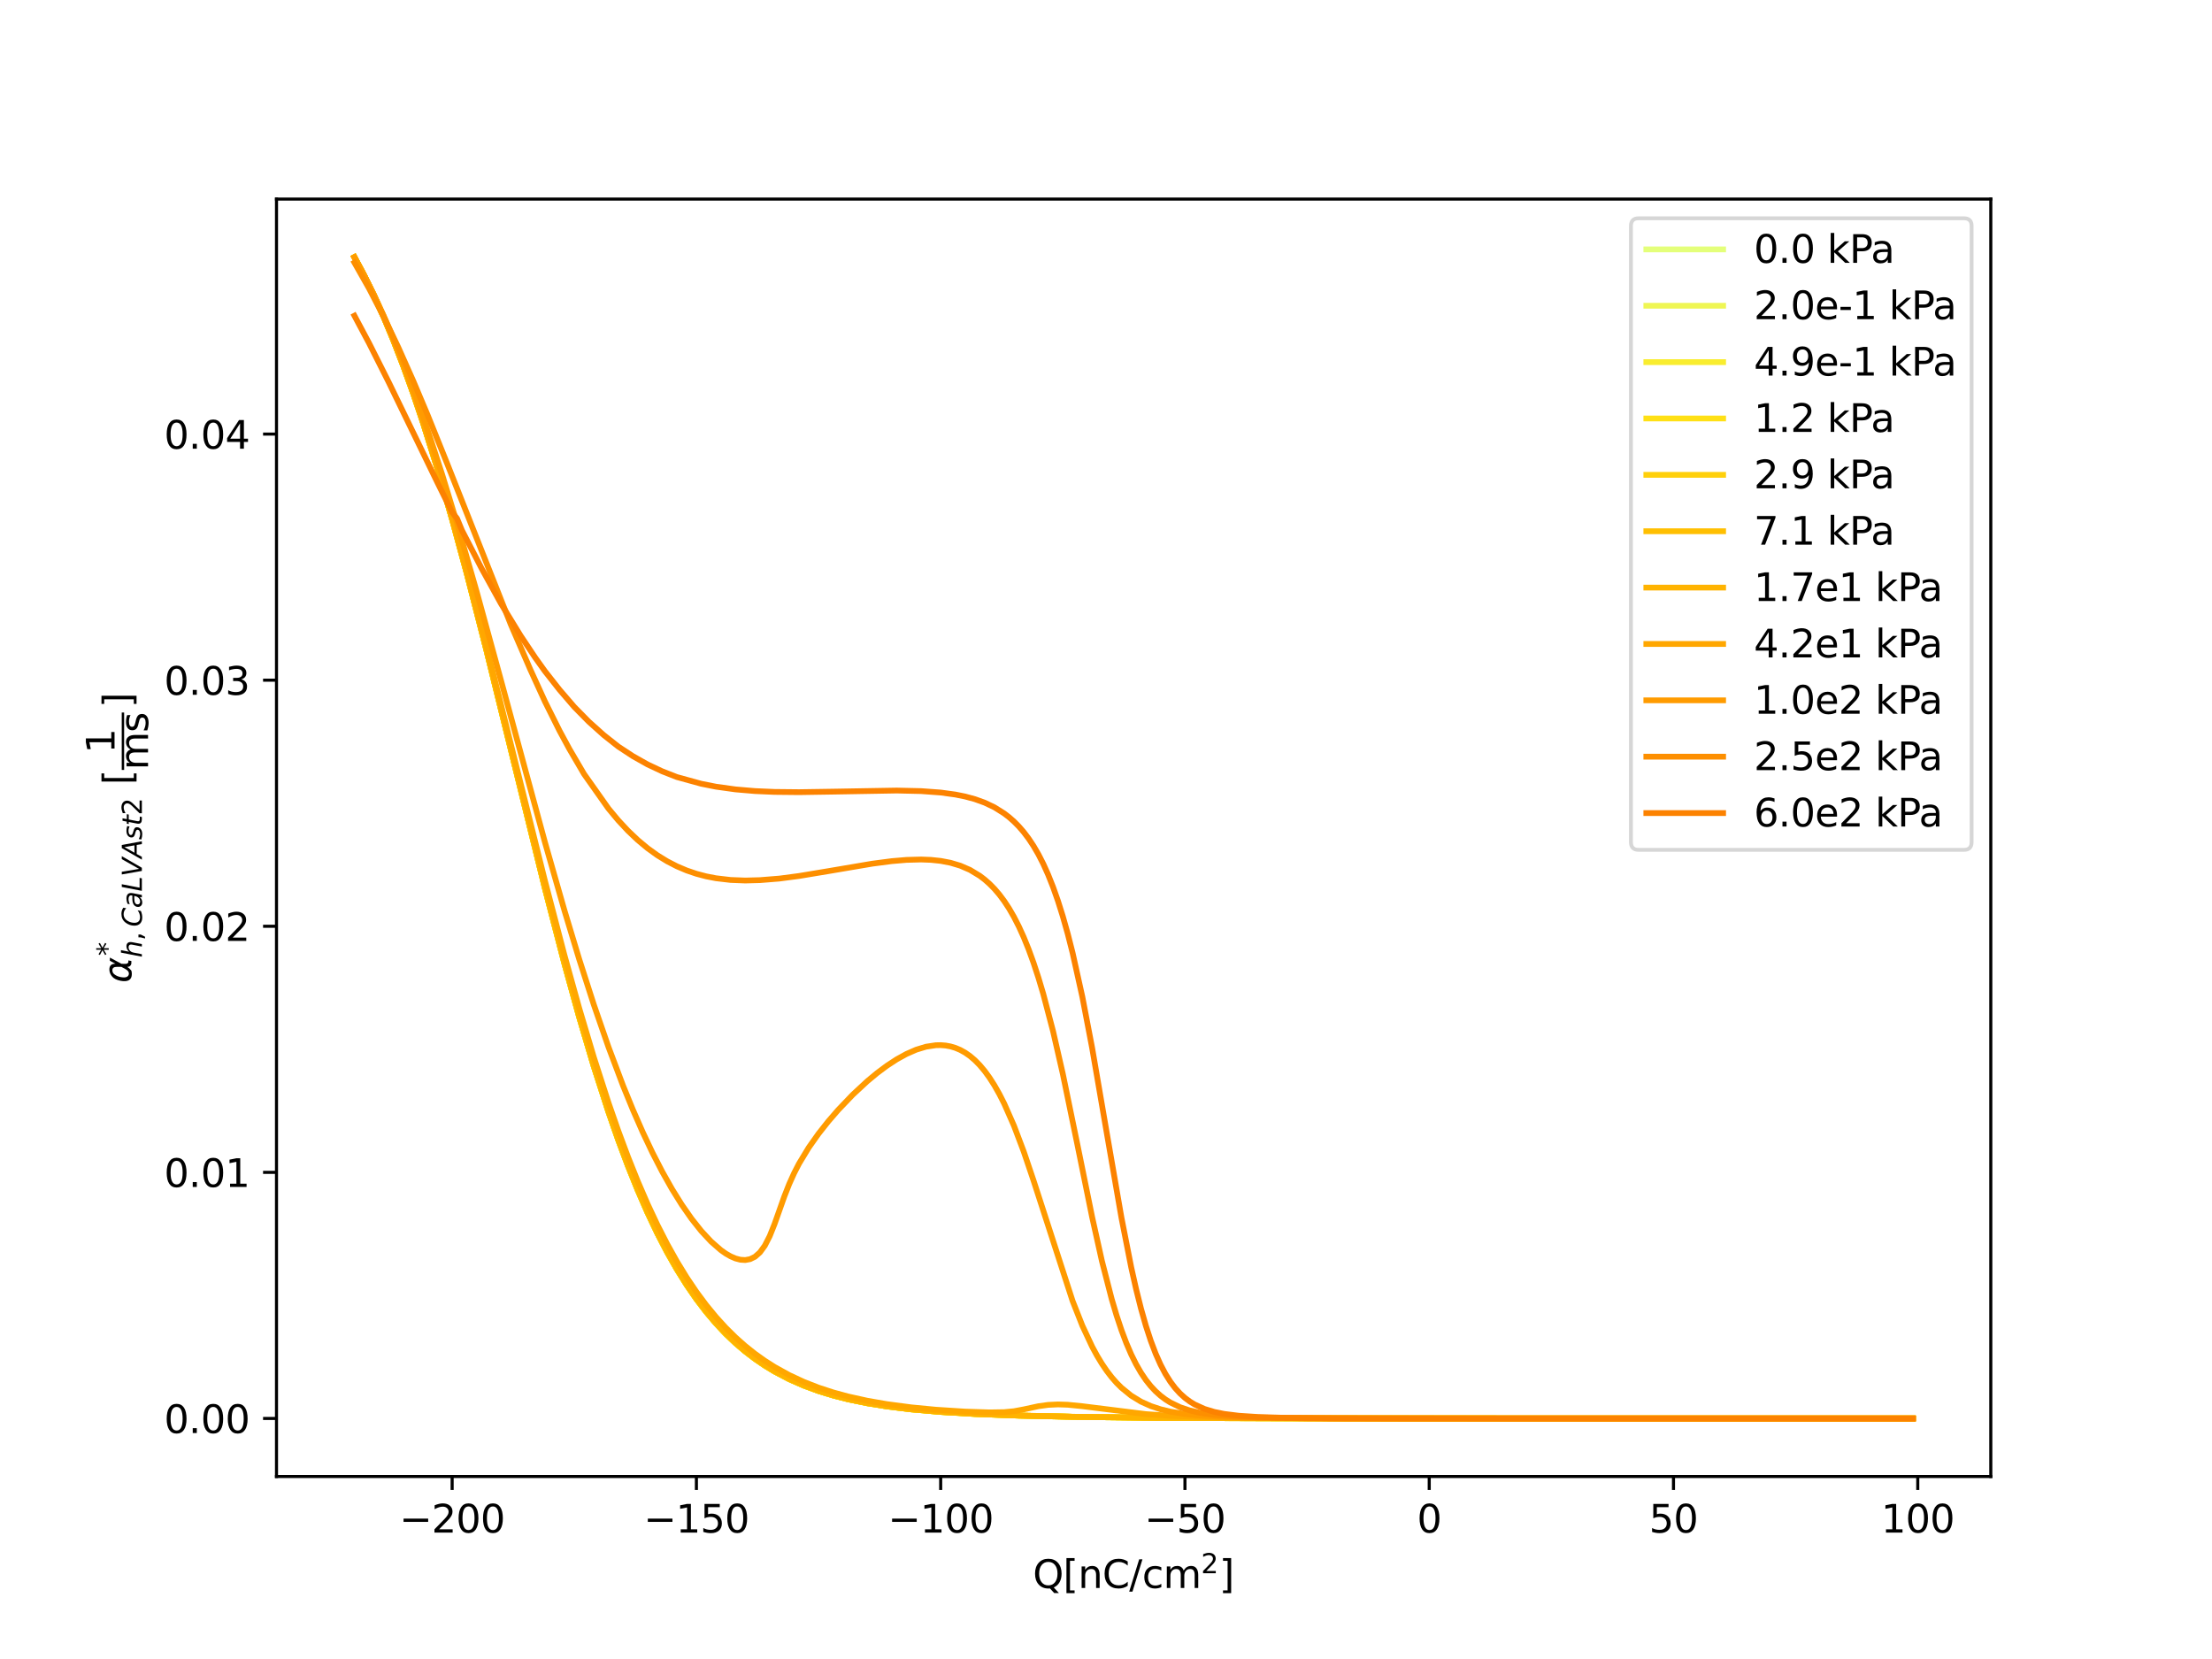 <?xml version="1.0" encoding="utf-8" standalone="no"?>
<!DOCTYPE svg PUBLIC "-//W3C//DTD SVG 1.1//EN"
  "http://www.w3.org/Graphics/SVG/1.1/DTD/svg11.dtd">
<svg xmlns:xlink="http://www.w3.org/1999/xlink" width="576pt" height="432pt" viewBox="0 0 576 432" xmlns="http://www.w3.org/2000/svg" version="1.1">
 <defs>
  <style type="text/css">*{stroke-linejoin: round; stroke-linecap: butt}</style>
 </defs>
 <g id="figure_1">
  <g id="patch_1">
   <path d="M 0 432 
L 576 432 
L 576 0 
L 0 0 
z
" style="fill: #ffffff"/>
  </g>
  <g id="axes_1">
   <g id="patch_2">
    <path d="M 72 384.48 
L 518.4 384.48 
L 518.4 51.84 
L 72 51.84 
z
" style="fill: #ffffff"/>
   </g>
   <g id="matplotlib.axis_1">
    <g id="xtick_1">
     <g id="line2d_1">
      <defs>
       <path id="m3afa85ecc3" d="M 0 0 
L 0 3.5 
" style="stroke: #000000; stroke-width: 0.8"/>
      </defs>
      <g>
       <use xlink:href="#m3afa85ecc3" x="117.734" y="384.48" style="stroke: #000000; stroke-width: 0.8"/>
      </g>
     </g>
     <g id="text_1">
      <!-- −200 -->
      <g transform="translate(104 399.078) scale(0.1 -0.1)">
       <defs>
        <path id="DejaVuSans-2212" d="M 678 2272 
L 4684 2272 
L 4684 1741 
L 678 1741 
L 678 2272 
z
" transform="scale(0.016)"/>
        <path id="DejaVuSans-32" d="M 1228 531 
L 3431 531 
L 3431 0 
L 469 0 
L 469 531 
Q 828 903 1448 1529 
Q 2069 2156 2228 2338 
Q 2531 2678 2651 2914 
Q 2772 3150 2772 3378 
Q 2772 3750 2511 3984 
Q 2250 4219 1831 4219 
Q 1534 4219 1204 4116 
Q 875 4013 500 3803 
L 500 4441 
Q 881 4594 1212 4672 
Q 1544 4750 1819 4750 
Q 2544 4750 2975 4387 
Q 3406 4025 3406 3419 
Q 3406 3131 3298 2873 
Q 3191 2616 2906 2266 
Q 2828 2175 2409 1742 
Q 1991 1309 1228 531 
z
" transform="scale(0.016)"/>
        <path id="DejaVuSans-30" d="M 2034 4250 
Q 1547 4250 1301 3770 
Q 1056 3291 1056 2328 
Q 1056 1369 1301 889 
Q 1547 409 2034 409 
Q 2525 409 2770 889 
Q 3016 1369 3016 2328 
Q 3016 3291 2770 3770 
Q 2525 4250 2034 4250 
z
M 2034 4750 
Q 2819 4750 3233 4129 
Q 3647 3509 3647 2328 
Q 3647 1150 3233 529 
Q 2819 -91 2034 -91 
Q 1250 -91 836 529 
Q 422 1150 422 2328 
Q 422 3509 836 4129 
Q 1250 4750 2034 4750 
z
" transform="scale(0.016)"/>
       </defs>
       <use xlink:href="#DejaVuSans-2212"/>
       <use xlink:href="#DejaVuSans-32" x="83.789"/>
       <use xlink:href="#DejaVuSans-30" x="147.412"/>
       <use xlink:href="#DejaVuSans-30" x="211.035"/>
      </g>
     </g>
    </g>
    <g id="xtick_2">
     <g id="line2d_2">
      <g>
       <use xlink:href="#m3afa85ecc3" x="181.342" y="384.48" style="stroke: #000000; stroke-width: 0.8"/>
      </g>
     </g>
     <g id="text_2">
      <!-- −150 -->
      <g transform="translate(167.608 399.078) scale(0.1 -0.1)">
       <defs>
        <path id="DejaVuSans-31" d="M 794 531 
L 1825 531 
L 1825 4091 
L 703 3866 
L 703 4441 
L 1819 4666 
L 2450 4666 
L 2450 531 
L 3481 531 
L 3481 0 
L 794 0 
L 794 531 
z
" transform="scale(0.016)"/>
        <path id="DejaVuSans-35" d="M 691 4666 
L 3169 4666 
L 3169 4134 
L 1269 4134 
L 1269 2991 
Q 1406 3038 1543 3061 
Q 1681 3084 1819 3084 
Q 2600 3084 3056 2656 
Q 3513 2228 3513 1497 
Q 3513 744 3044 326 
Q 2575 -91 1722 -91 
Q 1428 -91 1123 -41 
Q 819 9 494 109 
L 494 744 
Q 775 591 1075 516 
Q 1375 441 1709 441 
Q 2250 441 2565 725 
Q 2881 1009 2881 1497 
Q 2881 1984 2565 2268 
Q 2250 2553 1709 2553 
Q 1456 2553 1204 2497 
Q 953 2441 691 2322 
L 691 4666 
z
" transform="scale(0.016)"/>
       </defs>
       <use xlink:href="#DejaVuSans-2212"/>
       <use xlink:href="#DejaVuSans-31" x="83.789"/>
       <use xlink:href="#DejaVuSans-35" x="147.412"/>
       <use xlink:href="#DejaVuSans-30" x="211.035"/>
      </g>
     </g>
    </g>
    <g id="xtick_3">
     <g id="line2d_3">
      <g>
       <use xlink:href="#m3afa85ecc3" x="244.95" y="384.48" style="stroke: #000000; stroke-width: 0.8"/>
      </g>
     </g>
     <g id="text_3">
      <!-- −100 -->
      <g transform="translate(231.216 399.078) scale(0.1 -0.1)">
       <use xlink:href="#DejaVuSans-2212"/>
       <use xlink:href="#DejaVuSans-31" x="83.789"/>
       <use xlink:href="#DejaVuSans-30" x="147.412"/>
       <use xlink:href="#DejaVuSans-30" x="211.035"/>
      </g>
     </g>
    </g>
    <g id="xtick_4">
     <g id="line2d_4">
      <g>
       <use xlink:href="#m3afa85ecc3" x="308.558" y="384.48" style="stroke: #000000; stroke-width: 0.8"/>
      </g>
     </g>
     <g id="text_4">
      <!-- −50 -->
      <g transform="translate(298.005 399.078) scale(0.1 -0.1)">
       <use xlink:href="#DejaVuSans-2212"/>
       <use xlink:href="#DejaVuSans-35" x="83.789"/>
       <use xlink:href="#DejaVuSans-30" x="147.412"/>
      </g>
     </g>
    </g>
    <g id="xtick_5">
     <g id="line2d_5">
      <g>
       <use xlink:href="#m3afa85ecc3" x="372.166" y="384.48" style="stroke: #000000; stroke-width: 0.8"/>
      </g>
     </g>
     <g id="text_5">
      <!-- 0 -->
      <g transform="translate(368.984 399.078) scale(0.1 -0.1)">
       <use xlink:href="#DejaVuSans-30"/>
      </g>
     </g>
    </g>
    <g id="xtick_6">
     <g id="line2d_6">
      <g>
       <use xlink:href="#m3afa85ecc3" x="435.773" y="384.48" style="stroke: #000000; stroke-width: 0.8"/>
      </g>
     </g>
     <g id="text_6">
      <!-- 50 -->
      <g transform="translate(429.411 399.078) scale(0.1 -0.1)">
       <use xlink:href="#DejaVuSans-35"/>
       <use xlink:href="#DejaVuSans-30" x="63.623"/>
      </g>
     </g>
    </g>
    <g id="xtick_7">
     <g id="line2d_7">
      <g>
       <use xlink:href="#m3afa85ecc3" x="499.381" y="384.48" style="stroke: #000000; stroke-width: 0.8"/>
      </g>
     </g>
     <g id="text_7">
      <!-- 100 -->
      <g transform="translate(489.837 399.078) scale(0.1 -0.1)">
       <use xlink:href="#DejaVuSans-31"/>
       <use xlink:href="#DejaVuSans-30" x="63.623"/>
       <use xlink:href="#DejaVuSans-30" x="127.246"/>
      </g>
     </g>
    </g>
    <g id="text_8">
     <!-- $\mathrm{Q [nC/cm^2]}$ -->
     <g transform="translate(268.95 413.578) scale(0.1 -0.1)">
      <defs>
       <path id="DejaVuSans-51" d="M 2522 4238 
Q 1834 4238 1429 3725 
Q 1025 3213 1025 2328 
Q 1025 1447 1429 934 
Q 1834 422 2522 422 
Q 3209 422 3611 934 
Q 4013 1447 4013 2328 
Q 4013 3213 3611 3725 
Q 3209 4238 2522 4238 
z
M 3406 84 
L 4238 -825 
L 3475 -825 
L 2784 -78 
Q 2681 -84 2626 -87 
Q 2572 -91 2522 -91 
Q 1538 -91 948 567 
Q 359 1225 359 2328 
Q 359 3434 948 4092 
Q 1538 4750 2522 4750 
Q 3503 4750 4090 4092 
Q 4678 3434 4678 2328 
Q 4678 1516 4351 937 
Q 4025 359 3406 84 
z
" transform="scale(0.016)"/>
       <path id="DejaVuSans-5b" d="M 550 4863 
L 1875 4863 
L 1875 4416 
L 1125 4416 
L 1125 -397 
L 1875 -397 
L 1875 -844 
L 550 -844 
L 550 4863 
z
" transform="scale(0.016)"/>
       <path id="DejaVuSans-6e" d="M 3513 2113 
L 3513 0 
L 2938 0 
L 2938 2094 
Q 2938 2591 2744 2837 
Q 2550 3084 2163 3084 
Q 1697 3084 1428 2787 
Q 1159 2491 1159 1978 
L 1159 0 
L 581 0 
L 581 3500 
L 1159 3500 
L 1159 2956 
Q 1366 3272 1645 3428 
Q 1925 3584 2291 3584 
Q 2894 3584 3203 3211 
Q 3513 2838 3513 2113 
z
" transform="scale(0.016)"/>
       <path id="DejaVuSans-43" d="M 4122 4306 
L 4122 3641 
Q 3803 3938 3442 4084 
Q 3081 4231 2675 4231 
Q 1875 4231 1450 3742 
Q 1025 3253 1025 2328 
Q 1025 1406 1450 917 
Q 1875 428 2675 428 
Q 3081 428 3442 575 
Q 3803 722 4122 1019 
L 4122 359 
Q 3791 134 3420 21 
Q 3050 -91 2638 -91 
Q 1578 -91 968 557 
Q 359 1206 359 2328 
Q 359 3453 968 4101 
Q 1578 4750 2638 4750 
Q 3056 4750 3426 4639 
Q 3797 4528 4122 4306 
z
" transform="scale(0.016)"/>
       <path id="DejaVuSans-2f" d="M 1625 4666 
L 2156 4666 
L 531 -594 
L 0 -594 
L 1625 4666 
z
" transform="scale(0.016)"/>
       <path id="DejaVuSans-63" d="M 3122 3366 
L 3122 2828 
Q 2878 2963 2633 3030 
Q 2388 3097 2138 3097 
Q 1578 3097 1268 2742 
Q 959 2388 959 1747 
Q 959 1106 1268 751 
Q 1578 397 2138 397 
Q 2388 397 2633 464 
Q 2878 531 3122 666 
L 3122 134 
Q 2881 22 2623 -34 
Q 2366 -91 2075 -91 
Q 1284 -91 818 406 
Q 353 903 353 1747 
Q 353 2603 823 3093 
Q 1294 3584 2113 3584 
Q 2378 3584 2631 3529 
Q 2884 3475 3122 3366 
z
" transform="scale(0.016)"/>
       <path id="DejaVuSans-6d" d="M 3328 2828 
Q 3544 3216 3844 3400 
Q 4144 3584 4550 3584 
Q 5097 3584 5394 3201 
Q 5691 2819 5691 2113 
L 5691 0 
L 5113 0 
L 5113 2094 
Q 5113 2597 4934 2840 
Q 4756 3084 4391 3084 
Q 3944 3084 3684 2787 
Q 3425 2491 3425 1978 
L 3425 0 
L 2847 0 
L 2847 2094 
Q 2847 2600 2669 2842 
Q 2491 3084 2119 3084 
Q 1678 3084 1418 2786 
Q 1159 2488 1159 1978 
L 1159 0 
L 581 0 
L 581 3500 
L 1159 3500 
L 1159 2956 
Q 1356 3278 1631 3431 
Q 1906 3584 2284 3584 
Q 2666 3584 2933 3390 
Q 3200 3197 3328 2828 
z
" transform="scale(0.016)"/>
       <path id="DejaVuSans-5d" d="M 1947 4863 
L 1947 -844 
L 622 -844 
L 622 -397 
L 1369 -397 
L 1369 4416 
L 622 4416 
L 622 4863 
L 1947 4863 
z
" transform="scale(0.016)"/>
      </defs>
      <use xlink:href="#DejaVuSans-51" transform="translate(0 0.766)"/>
      <use xlink:href="#DejaVuSans-5b" transform="translate(78.711 0.766)"/>
      <use xlink:href="#DejaVuSans-6e" transform="translate(117.725 0.766)"/>
      <use xlink:href="#DejaVuSans-43" transform="translate(181.104 0.766)"/>
      <use xlink:href="#DejaVuSans-2f" transform="translate(250.928 0.766)"/>
      <use xlink:href="#DejaVuSans-63" transform="translate(284.619 0.766)"/>
      <use xlink:href="#DejaVuSans-6d" transform="translate(339.6 0.766)"/>
      <use xlink:href="#DejaVuSans-32" transform="translate(437.969 39.047) scale(0.7)"/>
      <use xlink:href="#DejaVuSans-5d" transform="translate(485.239 0.766)"/>
     </g>
    </g>
   </g>
   <g id="matplotlib.axis_2">
    <g id="ytick_1">
     <g id="line2d_8">
      <defs>
       <path id="me86e48d28c" d="M 0 0 
L -3.5 0 
" style="stroke: #000000; stroke-width: 0.8"/>
      </defs>
      <g>
       <use xlink:href="#me86e48d28c" x="72" y="369.36" style="stroke: #000000; stroke-width: 0.8"/>
      </g>
     </g>
     <g id="text_9">
      <!-- 0.00 -->
      <g transform="translate(42.734 373.159) scale(0.1 -0.1)">
       <defs>
        <path id="DejaVuSans-2e" d="M 684 794 
L 1344 794 
L 1344 0 
L 684 0 
L 684 794 
z
" transform="scale(0.016)"/>
       </defs>
       <use xlink:href="#DejaVuSans-30"/>
       <use xlink:href="#DejaVuSans-2e" x="63.623"/>
       <use xlink:href="#DejaVuSans-30" x="95.41"/>
       <use xlink:href="#DejaVuSans-30" x="159.033"/>
      </g>
     </g>
    </g>
    <g id="ytick_2">
     <g id="line2d_9">
      <g>
       <use xlink:href="#me86e48d28c" x="72" y="305.28" style="stroke: #000000; stroke-width: 0.8"/>
      </g>
     </g>
     <g id="text_10">
      <!-- 0.01 -->
      <g transform="translate(42.734 309.079) scale(0.1 -0.1)">
       <use xlink:href="#DejaVuSans-30"/>
       <use xlink:href="#DejaVuSans-2e" x="63.623"/>
       <use xlink:href="#DejaVuSans-30" x="95.41"/>
       <use xlink:href="#DejaVuSans-31" x="159.033"/>
      </g>
     </g>
    </g>
    <g id="ytick_3">
     <g id="line2d_10">
      <g>
       <use xlink:href="#me86e48d28c" x="72" y="241.2" style="stroke: #000000; stroke-width: 0.8"/>
      </g>
     </g>
     <g id="text_11">
      <!-- 0.02 -->
      <g transform="translate(42.734 245) scale(0.1 -0.1)">
       <use xlink:href="#DejaVuSans-30"/>
       <use xlink:href="#DejaVuSans-2e" x="63.623"/>
       <use xlink:href="#DejaVuSans-30" x="95.41"/>
       <use xlink:href="#DejaVuSans-32" x="159.033"/>
      </g>
     </g>
    </g>
    <g id="ytick_4">
     <g id="line2d_11">
      <g>
       <use xlink:href="#me86e48d28c" x="72" y="177.121" style="stroke: #000000; stroke-width: 0.8"/>
      </g>
     </g>
     <g id="text_12">
      <!-- 0.03 -->
      <g transform="translate(42.734 180.92) scale(0.1 -0.1)">
       <defs>
        <path id="DejaVuSans-33" d="M 2597 2516 
Q 3050 2419 3304 2112 
Q 3559 1806 3559 1356 
Q 3559 666 3084 287 
Q 2609 -91 1734 -91 
Q 1441 -91 1130 -33 
Q 819 25 488 141 
L 488 750 
Q 750 597 1062 519 
Q 1375 441 1716 441 
Q 2309 441 2620 675 
Q 2931 909 2931 1356 
Q 2931 1769 2642 2001 
Q 2353 2234 1838 2234 
L 1294 2234 
L 1294 2753 
L 1863 2753 
Q 2328 2753 2575 2939 
Q 2822 3125 2822 3475 
Q 2822 3834 2567 4026 
Q 2313 4219 1838 4219 
Q 1578 4219 1281 4162 
Q 984 4106 628 3988 
L 628 4550 
Q 988 4650 1302 4700 
Q 1616 4750 1894 4750 
Q 2613 4750 3031 4423 
Q 3450 4097 3450 3541 
Q 3450 3153 3228 2886 
Q 3006 2619 2597 2516 
z
" transform="scale(0.016)"/>
       </defs>
       <use xlink:href="#DejaVuSans-30"/>
       <use xlink:href="#DejaVuSans-2e" x="63.623"/>
       <use xlink:href="#DejaVuSans-30" x="95.41"/>
       <use xlink:href="#DejaVuSans-33" x="159.033"/>
      </g>
     </g>
    </g>
    <g id="ytick_5">
     <g id="line2d_12">
      <g>
       <use xlink:href="#me86e48d28c" x="72" y="113.041" style="stroke: #000000; stroke-width: 0.8"/>
      </g>
     </g>
     <g id="text_13">
      <!-- 0.04 -->
      <g transform="translate(42.734 116.84) scale(0.1 -0.1)">
       <defs>
        <path id="DejaVuSans-34" d="M 2419 4116 
L 825 1625 
L 2419 1625 
L 2419 4116 
z
M 2253 4666 
L 3047 4666 
L 3047 1625 
L 3713 1625 
L 3713 1100 
L 3047 1100 
L 3047 0 
L 2419 0 
L 2419 1100 
L 313 1100 
L 313 1709 
L 2253 4666 
z
" transform="scale(0.016)"/>
       </defs>
       <use xlink:href="#DejaVuSans-30"/>
       <use xlink:href="#DejaVuSans-2e" x="63.623"/>
       <use xlink:href="#DejaVuSans-30" x="95.41"/>
       <use xlink:href="#DejaVuSans-34" x="159.033"/>
      </g>
     </g>
    </g>
    <g id="text_14">
     <!-- ${\alpha}_{h, CaLVAst2}^{*}$ $\mathrm{[\dfrac{1}{ms}]}$ -->
     <g transform="translate(34.234 255.96) rotate(-90) scale(0.1 -0.1)">
      <defs>
       <path id="DejaVuSans-Oblique-3b1" d="M 2619 1628 
L 2622 2350 
Q 2625 3088 2069 3091 
Q 1653 3094 1394 2747 
Q 1069 2319 959 1747 
Q 825 1059 994 731 
Q 1169 397 1547 397 
Q 1966 397 2319 1063 
L 2619 1628 
z
M 2166 3578 
Q 3141 3594 3128 2584 
Q 3128 2584 3616 3500 
L 4128 3500 
L 3119 1603 
L 3109 919 
Q 3109 766 3194 638 
Q 3291 488 3391 488 
L 3669 488 
L 3575 0 
L 3228 0 
Q 2934 0 2722 263 
Q 2622 394 2619 669 
Q 2416 334 2066 50 
Q 1900 -81 1453 -78 
Q 722 -72 456 397 
Q 184 884 353 1747 
Q 534 2675 1009 3097 
Q 1544 3569 2166 3578 
z
" transform="scale(0.016)"/>
       <path id="DejaVuSans-2a" d="M 3009 3897 
L 1888 3291 
L 3009 2681 
L 2828 2375 
L 1778 3009 
L 1778 1831 
L 1422 1831 
L 1422 3009 
L 372 2375 
L 191 2681 
L 1313 3291 
L 191 3897 
L 372 4206 
L 1422 3572 
L 1422 4750 
L 1778 4750 
L 1778 3572 
L 2828 4206 
L 3009 3897 
z
" transform="scale(0.016)"/>
       <path id="DejaVuSans-Oblique-68" d="M 3566 2113 
L 3156 0 
L 2578 0 
L 2988 2091 
Q 3016 2238 3031 2350 
Q 3047 2463 3047 2528 
Q 3047 2791 2881 2937 
Q 2716 3084 2419 3084 
Q 1956 3084 1617 2771 
Q 1278 2459 1178 1941 
L 800 0 
L 225 0 
L 1172 4863 
L 1747 4863 
L 1375 2950 
Q 1594 3244 1934 3414 
Q 2275 3584 2650 3584 
Q 3113 3584 3367 3334 
Q 3622 3084 3622 2631 
Q 3622 2519 3608 2391 
Q 3594 2263 3566 2113 
z
" transform="scale(0.016)"/>
       <path id="DejaVuSans-2c" d="M 750 794 
L 1409 794 
L 1409 256 
L 897 -744 
L 494 -744 
L 750 256 
L 750 794 
z
" transform="scale(0.016)"/>
       <path id="DejaVuSans-Oblique-43" d="M 4447 4306 
L 4319 3641 
Q 4019 3944 3683 4091 
Q 3347 4238 2956 4238 
Q 2422 4238 2017 3981 
Q 1613 3725 1319 3200 
Q 1131 2863 1032 2486 
Q 934 2109 934 1728 
Q 934 1091 1264 756 
Q 1594 422 2222 422 
Q 2656 422 3056 561 
Q 3456 700 3834 978 
L 3688 231 
Q 3316 72 2936 -9 
Q 2556 -91 2175 -91 
Q 1278 -91 773 396 
Q 269 884 269 1753 
Q 269 2309 461 2846 
Q 653 3384 1013 3828 
Q 1394 4300 1883 4525 
Q 2372 4750 3022 4750 
Q 3422 4750 3780 4639 
Q 4138 4528 4447 4306 
z
" transform="scale(0.016)"/>
       <path id="DejaVuSans-Oblique-61" d="M 3438 1997 
L 3047 0 
L 2472 0 
L 2578 531 
Q 2325 219 2001 64 
Q 1678 -91 1281 -91 
Q 834 -91 548 182 
Q 263 456 263 884 
Q 263 1497 752 1853 
Q 1241 2209 2100 2209 
L 2900 2209 
L 2931 2363 
Q 2938 2388 2941 2417 
Q 2944 2447 2944 2509 
Q 2944 2788 2717 2942 
Q 2491 3097 2081 3097 
Q 1800 3097 1504 3025 
Q 1209 2953 897 2809 
L 997 3341 
Q 1322 3463 1633 3523 
Q 1944 3584 2234 3584 
Q 2853 3584 3176 3315 
Q 3500 3047 3500 2534 
Q 3500 2431 3484 2292 
Q 3469 2153 3438 1997 
z
M 2816 1759 
L 2241 1759 
Q 1534 1759 1195 1570 
Q 856 1381 856 984 
Q 856 709 1029 553 
Q 1203 397 1509 397 
Q 1978 397 2328 733 
Q 2678 1069 2791 1631 
L 2816 1759 
z
" transform="scale(0.016)"/>
       <path id="DejaVuSans-Oblique-4c" d="M 1075 4666 
L 1709 4666 
L 909 525 
L 3181 525 
L 3078 0 
L 172 0 
L 1075 4666 
z
" transform="scale(0.016)"/>
       <path id="DejaVuSans-Oblique-56" d="M 1319 0 
L 500 4666 
L 1119 4666 
L 1797 653 
L 4063 4666 
L 4750 4666 
L 2053 0 
L 1319 0 
z
" transform="scale(0.016)"/>
       <path id="DejaVuSans-Oblique-41" d="M 2356 4666 
L 3072 4666 
L 3938 0 
L 3278 0 
L 3084 1197 
L 984 1197 
L 325 0 
L -341 0 
L 2356 4666 
z
M 2584 4044 
L 1275 1722 
L 2988 1722 
L 2584 4044 
z
" transform="scale(0.016)"/>
       <path id="DejaVuSans-Oblique-73" d="M 3200 3397 
L 3091 2853 
Q 2863 2978 2609 3040 
Q 2356 3103 2088 3103 
Q 1634 3103 1373 2948 
Q 1113 2794 1113 2528 
Q 1113 2219 1719 2053 
Q 1766 2041 1788 2034 
L 1972 1978 
Q 2547 1819 2739 1644 
Q 2931 1469 2931 1166 
Q 2931 609 2489 259 
Q 2047 -91 1331 -91 
Q 1053 -91 747 -37 
Q 441 16 72 128 
L 184 722 
Q 500 559 806 475 
Q 1113 391 1394 391 
Q 1816 391 2080 572 
Q 2344 753 2344 1031 
Q 2344 1331 1650 1516 
L 1591 1531 
L 1394 1581 
Q 956 1697 753 1886 
Q 550 2075 550 2369 
Q 550 2928 970 3256 
Q 1391 3584 2113 3584 
Q 2397 3584 2667 3537 
Q 2938 3491 3200 3397 
z
" transform="scale(0.016)"/>
       <path id="DejaVuSans-Oblique-74" d="M 2706 3500 
L 2619 3053 
L 1472 3053 
L 1100 1153 
Q 1081 1047 1072 975 
Q 1063 903 1063 863 
Q 1063 663 1183 572 
Q 1303 481 1569 481 
L 2150 481 
L 2053 0 
L 1503 0 
Q 991 0 739 200 
Q 488 400 488 806 
Q 488 878 497 964 
Q 506 1050 525 1153 
L 897 3053 
L 409 3053 
L 500 3500 
L 978 3500 
L 1172 4494 
L 1747 4494 
L 1556 3500 
L 2706 3500 
z
" transform="scale(0.016)"/>
       <path id="DejaVuSans-20" transform="scale(0.016)"/>
       <path id="DejaVuSans-73" d="M 2834 3397 
L 2834 2853 
Q 2591 2978 2328 3040 
Q 2066 3103 1784 3103 
Q 1356 3103 1142 2972 
Q 928 2841 928 2578 
Q 928 2378 1081 2264 
Q 1234 2150 1697 2047 
L 1894 2003 
Q 2506 1872 2764 1633 
Q 3022 1394 3022 966 
Q 3022 478 2636 193 
Q 2250 -91 1575 -91 
Q 1294 -91 989 -36 
Q 684 19 347 128 
L 347 722 
Q 666 556 975 473 
Q 1284 391 1588 391 
Q 1994 391 2212 530 
Q 2431 669 2431 922 
Q 2431 1156 2273 1281 
Q 2116 1406 1581 1522 
L 1381 1569 
Q 847 1681 609 1914 
Q 372 2147 372 2553 
Q 372 3047 722 3315 
Q 1072 3584 1716 3584 
Q 2034 3584 2315 3537 
Q 2597 3491 2834 3397 
z
" transform="scale(0.016)"/>
      </defs>
      <use xlink:href="#DejaVuSans-Oblique-3b1" transform="translate(0 0.297)"/>
      <use xlink:href="#DejaVuSans-2a" transform="translate(70.59 38.642) scale(0.7)"/>
      <use xlink:href="#DejaVuSans-Oblique-68" transform="translate(65.918 -27.047) scale(0.7)"/>
      <use xlink:href="#DejaVuSans-2c" transform="translate(110.283 -27.047) scale(0.7)"/>
      <use xlink:href="#DejaVuSans-Oblique-43" transform="translate(146.172 -27.047) scale(0.7)"/>
      <use xlink:href="#DejaVuSans-Oblique-61" transform="translate(195.049 -27.047) scale(0.7)"/>
      <use xlink:href="#DejaVuSans-Oblique-4c" transform="translate(237.944 -27.047) scale(0.7)"/>
      <use xlink:href="#DejaVuSans-Oblique-56" transform="translate(276.943 -27.047) scale(0.7)"/>
      <use xlink:href="#DejaVuSans-Oblique-41" transform="translate(324.829 -27.047) scale(0.7)"/>
      <use xlink:href="#DejaVuSans-Oblique-73" transform="translate(372.715 -27.047) scale(0.7)"/>
      <use xlink:href="#DejaVuSans-Oblique-74" transform="translate(409.185 -27.047) scale(0.7)"/>
      <use xlink:href="#DejaVuSans-32" transform="translate(436.631 -27.047) scale(0.7)"/>
      <use xlink:href="#DejaVuSans-20" transform="translate(483.901 0.297)"/>
      <use xlink:href="#DejaVuSans-5b" transform="translate(515.688 0.297)"/>
      <use xlink:href="#DejaVuSans-31" transform="translate(597.702 44.094)"/>
      <use xlink:href="#DejaVuSans-6d" transform="translate(554.702 -43.156)"/>
      <use xlink:href="#DejaVuSans-73" transform="translate(652.114 -43.156)"/>
      <use xlink:href="#DejaVuSans-5d" transform="translate(716.714 0.297)"/>
      <path d="M 554.702 19.094 
L 554.702 25.344 
L 704.214 25.344 
L 704.214 19.094 
L 554.702 19.094 
z
"/>
     </g>
    </g>
   </g>
   <g id="line2d_13">
    <path d="M 92.291 66.96 
L 94.835 71.734 
L 97.38 76.935 
L 99.924 82.583 
L 102.468 88.693 
L 105.012 95.276 
L 107.557 102.338 
L 110.101 109.878 
L 113.918 122.066 
L 117.734 135.247 
L 121.551 149.314 
L 126.639 169.173 
L 133 195.077 
L 141.905 231.326 
L 146.994 250.961 
L 150.81 264.793 
L 154.627 277.687 
L 158.443 289.541 
L 160.987 296.838 
L 163.532 303.641 
L 166.076 309.952 
L 168.62 315.78 
L 171.165 321.138 
L 173.709 326.045 
L 176.253 330.521 
L 178.798 334.592 
L 181.342 338.282 
L 183.886 341.615 
L 186.431 344.62 
L 188.975 347.323 
L 191.519 349.748 
L 194.063 351.919 
L 196.608 353.861 
L 199.152 355.593 
L 201.696 357.136 
L 205.513 359.139 
L 209.329 360.815 
L 213.146 362.216 
L 216.962 363.383 
L 220.779 364.356 
L 225.867 365.403 
L 230.956 366.22 
L 237.317 366.996 
L 244.95 367.662 
L 253.855 368.189 
L 265.304 368.623 
L 280.57 368.966 
L 302.197 369.216 
L 334.001 369.338 
L 426.868 369.36 
L 498.109 369.36 
L 498.109 369.36 
" clip-path="url(#pbddf53810f)" style="fill: none; stroke: #e4ff7a; stroke-width: 1.5; stroke-linecap: square"/>
   </g>
   <g id="line2d_14">
    <path d="M 92.291 66.96 
L 94.835 71.734 
L 97.38 76.935 
L 99.924 82.583 
L 102.468 88.693 
L 105.012 95.276 
L 107.557 102.338 
L 110.101 109.878 
L 113.918 122.066 
L 117.734 135.247 
L 121.551 149.314 
L 126.639 169.173 
L 133 195.077 
L 141.905 231.325 
L 146.994 250.961 
L 150.81 264.793 
L 154.627 277.687 
L 158.443 289.541 
L 160.987 296.838 
L 163.532 303.64 
L 166.076 309.952 
L 168.62 315.78 
L 171.165 321.138 
L 173.709 326.045 
L 176.253 330.521 
L 178.798 334.592 
L 181.342 338.285 
L 183.886 341.615 
L 186.431 344.62 
L 188.975 347.323 
L 191.519 349.748 
L 194.063 351.919 
L 196.608 353.86 
L 199.152 355.593 
L 201.696 357.136 
L 205.513 359.139 
L 209.329 360.815 
L 213.146 362.216 
L 216.962 363.383 
L 220.779 364.356 
L 225.867 365.403 
L 230.956 366.22 
L 237.317 366.996 
L 244.95 367.662 
L 253.855 368.189 
L 265.304 368.623 
L 280.57 368.966 
L 302.197 369.216 
L 334.001 369.338 
L 426.868 369.36 
L 498.109 369.36 
L 498.109 369.36 
" clip-path="url(#pbddf53810f)" style="fill: none; stroke: #eff654; stroke-width: 1.5; stroke-linecap: square"/>
   </g>
   <g id="line2d_15">
    <path d="M 92.291 66.96 
L 94.835 71.734 
L 97.38 76.935 
L 99.924 82.583 
L 102.468 88.693 
L 105.012 95.276 
L 107.557 102.338 
L 110.101 109.878 
L 113.918 122.066 
L 117.734 135.247 
L 121.551 149.314 
L 126.639 169.173 
L 133 195.077 
L 141.905 231.325 
L 146.994 250.961 
L 150.81 264.792 
L 154.627 277.687 
L 158.443 289.541 
L 160.987 296.837 
L 163.532 303.64 
L 166.076 309.952 
L 168.62 315.779 
L 171.165 321.138 
L 173.709 326.045 
L 176.253 330.521 
L 178.798 334.591 
L 181.342 338.285 
L 183.886 341.615 
L 186.431 344.62 
L 188.975 347.323 
L 191.519 349.748 
L 194.063 351.919 
L 196.608 353.86 
L 199.152 355.593 
L 201.696 357.136 
L 205.513 359.138 
L 209.329 360.815 
L 213.146 362.215 
L 216.962 363.383 
L 220.779 364.356 
L 225.867 365.403 
L 230.956 366.22 
L 237.317 366.996 
L 244.95 367.662 
L 253.855 368.189 
L 265.304 368.623 
L 280.57 368.966 
L 302.197 369.216 
L 334.001 369.338 
L 426.868 369.36 
L 498.109 369.36 
L 498.109 369.36 
" clip-path="url(#pbddf53810f)" style="fill: none; stroke: #f9ed2f; stroke-width: 1.5; stroke-linecap: square"/>
   </g>
   <g id="line2d_16">
    <path d="M 92.291 66.96 
L 94.835 71.734 
L 97.38 76.935 
L 99.924 82.583 
L 102.468 88.693 
L 105.012 95.276 
L 107.557 102.338 
L 110.101 109.878 
L 113.918 122.066 
L 117.734 135.247 
L 121.551 149.313 
L 126.639 169.172 
L 133 195.076 
L 141.905 231.324 
L 146.994 250.959 
L 150.81 264.791 
L 154.627 277.685 
L 158.443 289.54 
L 160.987 296.836 
L 163.532 303.639 
L 166.076 309.95 
L 168.62 315.778 
L 171.165 321.136 
L 173.709 326.043 
L 176.253 330.52 
L 178.798 334.59 
L 181.342 338.283 
L 183.886 341.614 
L 186.431 344.619 
L 188.975 347.322 
L 191.519 349.747 
L 194.063 351.918 
L 196.608 353.86 
L 199.152 355.592 
L 201.696 357.136 
L 205.513 359.138 
L 209.329 360.814 
L 213.146 362.215 
L 216.962 363.383 
L 220.779 364.355 
L 225.867 365.402 
L 230.956 366.22 
L 237.317 366.996 
L 244.95 367.661 
L 253.855 368.189 
L 265.304 368.623 
L 280.57 368.966 
L 302.197 369.216 
L 334.001 369.338 
L 426.868 369.36 
L 498.109 369.36 
L 498.109 369.36 
" clip-path="url(#pbddf53810f)" style="fill: none; stroke: #ffe015; stroke-width: 1.5; stroke-linecap: square"/>
   </g>
   <g id="line2d_17">
    <path d="M 92.291 66.96 
L 94.835 71.734 
L 97.38 76.935 
L 99.924 82.583 
L 102.468 88.692 
L 105.012 95.275 
L 107.557 102.337 
L 110.101 109.877 
L 113.918 122.064 
L 117.734 135.245 
L 121.551 149.31 
L 126.639 169.168 
L 133 195.07 
L 141.905 231.316 
L 146.994 250.951 
L 150.81 264.782 
L 154.627 277.676 
L 158.443 289.53 
L 160.987 296.827 
L 163.532 303.63 
L 166.076 309.941 
L 168.62 315.769 
L 171.165 321.128 
L 173.709 326.035 
L 176.253 330.512 
L 178.798 334.567 
L 181.342 338.273 
L 183.886 341.608 
L 186.431 344.613 
L 188.975 347.316 
L 191.519 349.741 
L 194.063 351.913 
L 196.608 353.855 
L 199.152 355.587 
L 201.696 357.131 
L 205.513 359.134 
L 209.329 360.811 
L 213.146 362.212 
L 216.962 363.38 
L 220.779 364.353 
L 225.867 365.4 
L 230.956 366.218 
L 237.317 366.994 
L 244.95 367.66 
L 253.855 368.188 
L 265.304 368.622 
L 280.57 368.965 
L 302.197 369.216 
L 334.001 369.338 
L 426.868 369.36 
L 498.109 369.36 
L 498.109 369.36 
" clip-path="url(#pbddf53810f)" style="fill: none; stroke: #ffd00b; stroke-width: 1.5; stroke-linecap: square"/>
   </g>
   <g id="line2d_18">
    <path d="M 92.291 66.96 
L 94.835 71.734 
L 97.38 76.934 
L 99.924 82.581 
L 102.468 88.69 
L 105.012 95.271 
L 107.557 102.332 
L 110.101 109.87 
L 113.918 122.054 
L 117.734 135.231 
L 121.551 149.292 
L 126.639 169.143 
L 133 195.036 
L 141.905 231.271 
L 146.994 250.9 
L 150.81 264.729 
L 154.627 277.621 
L 158.443 289.475 
L 160.987 296.772 
L 163.532 303.576 
L 166.076 309.888 
L 168.62 315.718 
L 171.165 321.078 
L 173.709 325.987 
L 176.253 330.458 
L 178.798 334.538 
L 181.342 338.231 
L 183.886 341.57 
L 186.431 344.58 
L 188.975 347.282 
L 191.519 349.709 
L 194.063 351.883 
L 196.608 353.827 
L 199.152 355.561 
L 201.696 357.107 
L 205.513 359.112 
L 209.329 360.791 
L 213.146 362.195 
L 216.962 363.365 
L 220.779 364.339 
L 225.867 365.388 
L 230.956 366.208 
L 237.317 366.986 
L 244.95 367.654 
L 253.855 368.183 
L 265.304 368.618 
L 280.57 368.962 
L 302.197 369.212 
L 334.001 369.334 
L 417.963 369.36 
L 498.109 369.36 
L 498.109 369.36 
" clip-path="url(#pbddf53810f)" style="fill: none; stroke: #ffbf01; stroke-width: 1.5; stroke-linecap: square"/>
   </g>
   <g id="line2d_19">
    <path d="M 92.291 66.961 
L 94.835 71.732 
L 97.38 76.93 
L 99.924 82.572 
L 102.468 88.675 
L 105.012 95.25 
L 107.557 102.302 
L 110.101 109.83 
L 113.918 121.996 
L 117.734 135.151 
L 121.551 149.186 
L 126.639 168.998 
L 133 194.837 
L 141.905 231.001 
L 146.994 250.6 
L 150.81 264.413 
L 154.627 277.296 
L 158.443 289.148 
L 160.987 296.446 
L 163.532 303.254 
L 166.076 309.572 
L 168.62 315.397 
L 171.165 320.775 
L 173.709 325.699 
L 176.253 330.192 
L 178.798 334.279 
L 181.342 337.984 
L 183.886 341.335 
L 186.431 344.357 
L 188.975 347.076 
L 191.519 349.517 
L 194.063 351.704 
L 196.608 353.657 
L 199.152 355.403 
L 201.696 356.96 
L 205.513 358.98 
L 209.329 360.673 
L 213.146 362.089 
L 216.962 363.27 
L 220.779 364.255 
L 225.867 365.316 
L 230.956 366.146 
L 237.317 366.934 
L 244.95 367.611 
L 253.855 368.149 
L 265.304 368.591 
L 280.57 368.936 
L 300.925 369.16 
L 364.533 369.358 
L 498.109 369.36 
L 498.109 369.36 
" clip-path="url(#pbddf53810f)" style="fill: none; stroke: #ffb300; stroke-width: 1.5; stroke-linecap: square"/>
   </g>
   <g id="line2d_20">
    <path d="M 92.291 66.969 
L 94.835 71.725 
L 97.38 76.903 
L 99.924 82.519 
L 102.468 88.59 
L 105.012 95.125 
L 107.557 102.128 
L 110.101 109.598 
L 113.918 121.658 
L 117.734 134.683 
L 121.551 148.564 
L 126.639 168.14 
L 134.272 198.814 
L 141.905 229.391 
L 146.994 248.798 
L 150.81 262.499 
L 154.627 275.304 
L 158.443 287.143 
L 160.987 294.446 
L 163.532 301.274 
L 166.076 307.625 
L 168.62 313.507 
L 171.165 318.93 
L 173.709 323.911 
L 176.253 328.469 
L 178.798 332.626 
L 181.342 336.405 
L 183.886 339.831 
L 186.431 342.929 
L 188.975 345.723 
L 191.519 348.239 
L 194.063 350.498 
L 196.608 352.524 
L 199.152 354.337 
L 201.696 355.958 
L 205.513 358.069 
L 209.329 359.844 
L 213.146 361.334 
L 216.962 362.581 
L 220.779 363.624 
L 225.867 364.752 
L 230.956 365.637 
L 237.317 366.475 
L 243.678 367.085 
L 251.311 367.579 
L 257.671 367.785 
L 261.488 367.723 
L 264.032 367.481 
L 266.576 367.005 
L 270.393 366.177 
L 272.937 365.827 
L 275.482 365.708 
L 278.026 365.791 
L 281.842 366.17 
L 298.38 368.234 
L 304.741 368.671 
L 313.646 369.015 
L 326.368 369.239 
L 346.722 369.345 
L 428.14 369.36 
L 498.109 369.36 
L 498.109 369.36 
" clip-path="url(#pbddf53810f)" style="fill: none; stroke: #ffa700; stroke-width: 1.5; stroke-linecap: square"/>
   </g>
   <g id="line2d_21">
    <path d="M 92.291 67.039 
L 94.835 71.712 
L 97.38 76.778 
L 99.924 82.251 
L 102.468 88.139 
L 105.012 94.448 
L 107.557 101.175 
L 111.373 112.033 
L 115.19 123.747 
L 119.006 136.273 
L 124.095 153.975 
L 130.456 177.185 
L 141.905 219.334 
L 146.994 237.122 
L 150.81 249.743 
L 154.627 261.612 
L 158.443 272.637 
L 162.26 282.757 
L 164.804 288.981 
L 167.348 294.78 
L 169.893 300.152 
L 172.437 305.095 
L 174.981 309.609 
L 177.525 313.695 
L 180.07 317.346 
L 182.614 320.553 
L 185.158 323.291 
L 187.703 325.517 
L 188.975 326.415 
L 190.247 327.148 
L 191.519 327.698 
L 192.791 328.032 
L 194.063 328.111 
L 195.336 327.876 
L 196.608 327.249 
L 197.88 326.124 
L 199.152 324.374 
L 200.424 321.895 
L 201.696 318.715 
L 204.241 311.543 
L 205.513 308.309 
L 206.785 305.488 
L 208.057 303.02 
L 210.602 298.813 
L 213.146 295.216 
L 215.69 291.998 
L 218.234 289.055 
L 222.051 285.059 
L 225.867 281.517 
L 228.412 279.408 
L 230.956 277.513 
L 233.5 275.85 
L 236.045 274.445 
L 238.589 273.334 
L 241.133 272.559 
L 243.678 272.175 
L 244.95 272.15 
L 246.222 272.249 
L 247.494 272.482 
L 248.766 272.86 
L 250.038 273.395 
L 251.311 274.1 
L 252.583 274.988 
L 253.855 276.072 
L 255.127 277.366 
L 256.399 278.881 
L 257.671 280.631 
L 258.944 282.624 
L 260.216 284.87 
L 261.488 287.371 
L 264.032 293.14 
L 266.576 299.864 
L 269.121 307.375 
L 279.298 338.764 
L 281.842 345.205 
L 284.387 350.656 
L 285.659 353.003 
L 286.931 355.106 
L 288.203 356.978 
L 289.475 358.633 
L 290.747 360.088 
L 292.02 361.361 
L 294.564 363.432 
L 297.108 364.981 
L 299.653 366.127 
L 302.197 366.969 
L 304.741 367.584 
L 308.558 368.209 
L 312.374 368.599 
L 317.463 368.908 
L 326.368 369.171 
L 340.362 369.32 
L 373.438 369.359 
L 498.109 369.36 
L 498.109 369.36 
" clip-path="url(#pbddf53810f)" style="fill: none; stroke: #ff9b00; stroke-width: 1.5; stroke-linecap: square"/>
   </g>
   <g id="line2d_22">
    <path d="M 92.291 68.387 
L 96.107 75.124 
L 99.924 82.509 
L 103.74 90.513 
L 107.557 99.084 
L 111.373 108.134 
L 116.462 120.768 
L 133 162.59 
L 138.089 174.331 
L 141.905 182.682 
L 145.722 190.332 
L 148.266 195.033 
L 152.082 201.548 
L 158.443 210.55 
L 160.987 213.605 
L 163.532 216.335 
L 166.076 218.752 
L 168.62 220.87 
L 171.165 222.703 
L 173.709 224.268 
L 176.253 225.581 
L 178.798 226.661 
L 181.342 227.527 
L 183.886 228.198 
L 186.431 228.692 
L 190.247 229.139 
L 194.063 229.285 
L 197.88 229.185 
L 202.969 228.777 
L 208.057 228.108 
L 215.69 226.841 
L 227.14 224.899 
L 232.228 224.237 
L 236.045 223.913 
L 239.861 223.81 
L 242.405 223.907 
L 244.95 224.175 
L 247.494 224.66 
L 250.038 225.418 
L 252.583 226.52 
L 255.127 228.058 
L 256.399 229.026 
L 257.671 230.147 
L 258.944 231.44 
L 260.216 232.926 
L 261.488 234.627 
L 262.76 236.565 
L 264.032 238.766 
L 265.304 241.254 
L 266.576 244.055 
L 267.849 247.193 
L 269.121 250.689 
L 270.393 254.562 
L 271.665 258.823 
L 274.209 268.508 
L 276.754 279.624 
L 280.57 298.141 
L 284.387 316.916 
L 286.931 328.344 
L 289.475 338.24 
L 290.747 342.521 
L 292.02 346.347 
L 293.292 349.727 
L 294.564 352.684 
L 295.836 355.247 
L 297.108 357.453 
L 298.38 359.339 
L 299.653 360.941 
L 300.925 362.296 
L 302.197 363.438 
L 303.469 364.397 
L 304.741 365.2 
L 307.285 366.43 
L 309.83 367.285 
L 312.374 367.877 
L 316.191 368.445 
L 321.279 368.857 
L 327.64 369.111 
L 339.089 369.295 
L 360.716 369.356 
L 498.109 369.36 
L 498.109 369.36 
" clip-path="url(#pbddf53810f)" style="fill: none; stroke: #fd8f00; stroke-width: 1.5; stroke-linecap: square"/>
   </g>
   <g id="line2d_23">
    <path d="M 92.291 82.21 
L 96.107 89.371 
L 101.196 99.477 
L 113.918 125.674 
L 117.734 133.395 
L 119.006 135.003 
L 120.278 138.083 
L 125.367 147.942 
L 130.456 157.184 
L 135.544 165.502 
L 139.361 171.234 
L 141.905 174.791 
L 145.722 179.644 
L 149.538 184.079 
L 153.354 187.952 
L 157.171 191.376 
L 160.987 194.396 
L 164.804 196.903 
L 168.62 199.051 
L 172.437 200.848 
L 176.253 202.341 
L 182.614 204.09 
L 186.431 204.849 
L 191.519 205.556 
L 196.608 205.993 
L 201.696 206.213 
L 208.057 206.278 
L 216.962 206.141 
L 233.5 205.853 
L 239.861 206 
L 244.95 206.374 
L 248.766 206.895 
L 251.311 207.407 
L 253.855 208.094 
L 256.399 209.009 
L 258.944 210.22 
L 261.488 211.817 
L 262.76 212.796 
L 264.032 213.918 
L 265.304 215.203 
L 266.576 216.673 
L 267.849 218.354 
L 269.121 220.273 
L 270.393 222.46 
L 271.665 224.949 
L 272.937 227.774 
L 274.209 230.97 
L 275.482 234.572 
L 276.754 238.612 
L 278.026 243.119 
L 279.298 248.112 
L 281.842 259.575 
L 284.387 272.862 
L 288.203 295.029 
L 292.02 317.071 
L 294.564 330.003 
L 295.836 335.667 
L 297.108 340.742 
L 298.38 345.221 
L 299.653 349.121 
L 300.925 352.477 
L 302.197 355.336 
L 303.469 357.75 
L 304.741 359.772 
L 306.013 361.457 
L 307.285 362.853 
L 308.558 364.004 
L 309.83 364.952 
L 311.102 365.729 
L 313.646 366.885 
L 316.191 367.658 
L 318.735 368.174 
L 322.551 368.65 
L 327.64 368.983 
L 335.273 369.211 
L 347.995 369.334 
L 386.159 369.36 
L 498.109 369.36 
L 498.109 369.36 
" clip-path="url(#pbddf53810f)" style="fill: none; stroke: #fc8200; stroke-width: 1.5; stroke-linecap: square"/>
   </g>
   <g id="patch_3">
    <path d="M 72 384.48 
L 72 51.84 
" style="fill: none; stroke: #000000; stroke-width: 0.8; stroke-linejoin: miter; stroke-linecap: square"/>
   </g>
   <g id="patch_4">
    <path d="M 518.4 384.48 
L 518.4 51.84 
" style="fill: none; stroke: #000000; stroke-width: 0.8; stroke-linejoin: miter; stroke-linecap: square"/>
   </g>
   <g id="patch_5">
    <path d="M 72 384.48 
L 518.4 384.48 
" style="fill: none; stroke: #000000; stroke-width: 0.8; stroke-linejoin: miter; stroke-linecap: square"/>
   </g>
   <g id="patch_6">
    <path d="M 72 51.84 
L 518.4 51.84 
" style="fill: none; stroke: #000000; stroke-width: 0.8; stroke-linejoin: miter; stroke-linecap: square"/>
   </g>
   <g id="legend_1">
    <g id="patch_7">
     <path d="M 426.697 221.299 
L 511.4 221.299 
Q 513.4 221.299 513.4 219.299 
L 513.4 58.84 
Q 513.4 56.84 511.4 56.84 
L 426.697 56.84 
Q 424.697 56.84 424.697 58.84 
L 424.697 219.299 
Q 424.697 221.299 426.697 221.299 
z
" style="fill: #ffffff; opacity: 0.8; stroke: #cccccc; stroke-linejoin: miter"/>
    </g>
    <g id="line2d_24">
     <path d="M 428.697 64.938 
L 438.697 64.938 
L 448.697 64.938 
" style="fill: none; stroke: #e4ff7a; stroke-width: 1.5; stroke-linecap: square"/>
    </g>
    <g id="text_15">
     <!-- 0.0 kPa -->
     <g transform="translate(456.697 68.438) scale(0.1 -0.1)">
      <defs>
       <path id="DejaVuSans-6b" d="M 581 4863 
L 1159 4863 
L 1159 1991 
L 2875 3500 
L 3609 3500 
L 1753 1863 
L 3688 0 
L 2938 0 
L 1159 1709 
L 1159 0 
L 581 0 
L 581 4863 
z
" transform="scale(0.016)"/>
       <path id="DejaVuSans-50" d="M 1259 4147 
L 1259 2394 
L 2053 2394 
Q 2494 2394 2734 2622 
Q 2975 2850 2975 3272 
Q 2975 3691 2734 3919 
Q 2494 4147 2053 4147 
L 1259 4147 
z
M 628 4666 
L 2053 4666 
Q 2838 4666 3239 4311 
Q 3641 3956 3641 3272 
Q 3641 2581 3239 2228 
Q 2838 1875 2053 1875 
L 1259 1875 
L 1259 0 
L 628 0 
L 628 4666 
z
" transform="scale(0.016)"/>
       <path id="DejaVuSans-61" d="M 2194 1759 
Q 1497 1759 1228 1600 
Q 959 1441 959 1056 
Q 959 750 1161 570 
Q 1363 391 1709 391 
Q 2188 391 2477 730 
Q 2766 1069 2766 1631 
L 2766 1759 
L 2194 1759 
z
M 3341 1997 
L 3341 0 
L 2766 0 
L 2766 531 
Q 2569 213 2275 61 
Q 1981 -91 1556 -91 
Q 1019 -91 701 211 
Q 384 513 384 1019 
Q 384 1609 779 1909 
Q 1175 2209 1959 2209 
L 2766 2209 
L 2766 2266 
Q 2766 2663 2505 2880 
Q 2244 3097 1772 3097 
Q 1472 3097 1187 3025 
Q 903 2953 641 2809 
L 641 3341 
Q 956 3463 1253 3523 
Q 1550 3584 1831 3584 
Q 2591 3584 2966 3190 
Q 3341 2797 3341 1997 
z
" transform="scale(0.016)"/>
      </defs>
      <use xlink:href="#DejaVuSans-30"/>
      <use xlink:href="#DejaVuSans-2e" x="63.623"/>
      <use xlink:href="#DejaVuSans-30" x="95.41"/>
      <use xlink:href="#DejaVuSans-20" x="159.033"/>
      <use xlink:href="#DejaVuSans-6b" x="190.82"/>
      <use xlink:href="#DejaVuSans-50" x="248.73"/>
      <use xlink:href="#DejaVuSans-61" x="304.533"/>
     </g>
    </g>
    <g id="line2d_25">
     <path d="M 428.697 79.617 
L 438.697 79.617 
L 448.697 79.617 
" style="fill: none; stroke: #eff654; stroke-width: 1.5; stroke-linecap: square"/>
    </g>
    <g id="text_16">
     <!-- 2.0e-1 kPa -->
     <g transform="translate(456.697 83.117) scale(0.1 -0.1)">
      <defs>
       <path id="DejaVuSans-65" d="M 3597 1894 
L 3597 1613 
L 953 1613 
Q 991 1019 1311 708 
Q 1631 397 2203 397 
Q 2534 397 2845 478 
Q 3156 559 3463 722 
L 3463 178 
Q 3153 47 2828 -22 
Q 2503 -91 2169 -91 
Q 1331 -91 842 396 
Q 353 884 353 1716 
Q 353 2575 817 3079 
Q 1281 3584 2069 3584 
Q 2775 3584 3186 3129 
Q 3597 2675 3597 1894 
z
M 3022 2063 
Q 3016 2534 2758 2815 
Q 2500 3097 2075 3097 
Q 1594 3097 1305 2825 
Q 1016 2553 972 2059 
L 3022 2063 
z
" transform="scale(0.016)"/>
       <path id="DejaVuSans-2d" d="M 313 2009 
L 1997 2009 
L 1997 1497 
L 313 1497 
L 313 2009 
z
" transform="scale(0.016)"/>
      </defs>
      <use xlink:href="#DejaVuSans-32"/>
      <use xlink:href="#DejaVuSans-2e" x="63.623"/>
      <use xlink:href="#DejaVuSans-30" x="95.41"/>
      <use xlink:href="#DejaVuSans-65" x="159.033"/>
      <use xlink:href="#DejaVuSans-2d" x="220.557"/>
      <use xlink:href="#DejaVuSans-31" x="256.641"/>
      <use xlink:href="#DejaVuSans-20" x="320.264"/>
      <use xlink:href="#DejaVuSans-6b" x="352.051"/>
      <use xlink:href="#DejaVuSans-50" x="409.961"/>
      <use xlink:href="#DejaVuSans-61" x="465.764"/>
     </g>
    </g>
    <g id="line2d_26">
     <path d="M 428.697 94.295 
L 438.697 94.295 
L 448.697 94.295 
" style="fill: none; stroke: #f9ed2f; stroke-width: 1.5; stroke-linecap: square"/>
    </g>
    <g id="text_17">
     <!-- 4.9e-1 kPa -->
     <g transform="translate(456.697 97.795) scale(0.1 -0.1)">
      <defs>
       <path id="DejaVuSans-39" d="M 703 97 
L 703 672 
Q 941 559 1184 500 
Q 1428 441 1663 441 
Q 2288 441 2617 861 
Q 2947 1281 2994 2138 
Q 2813 1869 2534 1725 
Q 2256 1581 1919 1581 
Q 1219 1581 811 2004 
Q 403 2428 403 3163 
Q 403 3881 828 4315 
Q 1253 4750 1959 4750 
Q 2769 4750 3195 4129 
Q 3622 3509 3622 2328 
Q 3622 1225 3098 567 
Q 2575 -91 1691 -91 
Q 1453 -91 1209 -44 
Q 966 3 703 97 
z
M 1959 2075 
Q 2384 2075 2632 2365 
Q 2881 2656 2881 3163 
Q 2881 3666 2632 3958 
Q 2384 4250 1959 4250 
Q 1534 4250 1286 3958 
Q 1038 3666 1038 3163 
Q 1038 2656 1286 2365 
Q 1534 2075 1959 2075 
z
" transform="scale(0.016)"/>
      </defs>
      <use xlink:href="#DejaVuSans-34"/>
      <use xlink:href="#DejaVuSans-2e" x="63.623"/>
      <use xlink:href="#DejaVuSans-39" x="95.41"/>
      <use xlink:href="#DejaVuSans-65" x="159.033"/>
      <use xlink:href="#DejaVuSans-2d" x="220.557"/>
      <use xlink:href="#DejaVuSans-31" x="256.641"/>
      <use xlink:href="#DejaVuSans-20" x="320.264"/>
      <use xlink:href="#DejaVuSans-6b" x="352.051"/>
      <use xlink:href="#DejaVuSans-50" x="409.961"/>
      <use xlink:href="#DejaVuSans-61" x="465.764"/>
     </g>
    </g>
    <g id="line2d_27">
     <path d="M 428.697 108.973 
L 438.697 108.973 
L 448.697 108.973 
" style="fill: none; stroke: #ffe015; stroke-width: 1.5; stroke-linecap: square"/>
    </g>
    <g id="text_18">
     <!-- 1.2 kPa -->
     <g transform="translate(456.697 112.473) scale(0.1 -0.1)">
      <use xlink:href="#DejaVuSans-31"/>
      <use xlink:href="#DejaVuSans-2e" x="63.623"/>
      <use xlink:href="#DejaVuSans-32" x="95.41"/>
      <use xlink:href="#DejaVuSans-20" x="159.033"/>
      <use xlink:href="#DejaVuSans-6b" x="190.82"/>
      <use xlink:href="#DejaVuSans-50" x="248.73"/>
      <use xlink:href="#DejaVuSans-61" x="304.533"/>
     </g>
    </g>
    <g id="line2d_28">
     <path d="M 428.697 123.651 
L 438.697 123.651 
L 448.697 123.651 
" style="fill: none; stroke: #ffd00b; stroke-width: 1.5; stroke-linecap: square"/>
    </g>
    <g id="text_19">
     <!-- 2.9 kPa -->
     <g transform="translate(456.697 127.151) scale(0.1 -0.1)">
      <use xlink:href="#DejaVuSans-32"/>
      <use xlink:href="#DejaVuSans-2e" x="63.623"/>
      <use xlink:href="#DejaVuSans-39" x="95.41"/>
      <use xlink:href="#DejaVuSans-20" x="159.033"/>
      <use xlink:href="#DejaVuSans-6b" x="190.82"/>
      <use xlink:href="#DejaVuSans-50" x="248.73"/>
      <use xlink:href="#DejaVuSans-61" x="304.533"/>
     </g>
    </g>
    <g id="line2d_29">
     <path d="M 428.697 138.329 
L 438.697 138.329 
L 448.697 138.329 
" style="fill: none; stroke: #ffbf01; stroke-width: 1.5; stroke-linecap: square"/>
    </g>
    <g id="text_20">
     <!-- 7.1 kPa -->
     <g transform="translate(456.697 141.829) scale(0.1 -0.1)">
      <defs>
       <path id="DejaVuSans-37" d="M 525 4666 
L 3525 4666 
L 3525 4397 
L 1831 0 
L 1172 0 
L 2766 4134 
L 525 4134 
L 525 4666 
z
" transform="scale(0.016)"/>
      </defs>
      <use xlink:href="#DejaVuSans-37"/>
      <use xlink:href="#DejaVuSans-2e" x="63.623"/>
      <use xlink:href="#DejaVuSans-31" x="95.41"/>
      <use xlink:href="#DejaVuSans-20" x="159.033"/>
      <use xlink:href="#DejaVuSans-6b" x="190.82"/>
      <use xlink:href="#DejaVuSans-50" x="248.73"/>
      <use xlink:href="#DejaVuSans-61" x="304.533"/>
     </g>
    </g>
    <g id="line2d_30">
     <path d="M 428.697 153.007 
L 438.697 153.007 
L 448.697 153.007 
" style="fill: none; stroke: #ffb300; stroke-width: 1.5; stroke-linecap: square"/>
    </g>
    <g id="text_21">
     <!-- 1.7e1 kPa -->
     <g transform="translate(456.697 156.507) scale(0.1 -0.1)">
      <use xlink:href="#DejaVuSans-31"/>
      <use xlink:href="#DejaVuSans-2e" x="63.623"/>
      <use xlink:href="#DejaVuSans-37" x="95.41"/>
      <use xlink:href="#DejaVuSans-65" x="159.033"/>
      <use xlink:href="#DejaVuSans-31" x="220.557"/>
      <use xlink:href="#DejaVuSans-20" x="284.18"/>
      <use xlink:href="#DejaVuSans-6b" x="315.967"/>
      <use xlink:href="#DejaVuSans-50" x="373.877"/>
      <use xlink:href="#DejaVuSans-61" x="429.68"/>
     </g>
    </g>
    <g id="line2d_31">
     <path d="M 428.697 167.685 
L 438.697 167.685 
L 448.697 167.685 
" style="fill: none; stroke: #ffa700; stroke-width: 1.5; stroke-linecap: square"/>
    </g>
    <g id="text_22">
     <!-- 4.2e1 kPa -->
     <g transform="translate(456.697 171.185) scale(0.1 -0.1)">
      <use xlink:href="#DejaVuSans-34"/>
      <use xlink:href="#DejaVuSans-2e" x="63.623"/>
      <use xlink:href="#DejaVuSans-32" x="95.41"/>
      <use xlink:href="#DejaVuSans-65" x="159.033"/>
      <use xlink:href="#DejaVuSans-31" x="220.557"/>
      <use xlink:href="#DejaVuSans-20" x="284.18"/>
      <use xlink:href="#DejaVuSans-6b" x="315.967"/>
      <use xlink:href="#DejaVuSans-50" x="373.877"/>
      <use xlink:href="#DejaVuSans-61" x="429.68"/>
     </g>
    </g>
    <g id="line2d_32">
     <path d="M 428.697 182.363 
L 438.697 182.363 
L 448.697 182.363 
" style="fill: none; stroke: #ff9b00; stroke-width: 1.5; stroke-linecap: square"/>
    </g>
    <g id="text_23">
     <!-- 1.0e2 kPa -->
     <g transform="translate(456.697 185.863) scale(0.1 -0.1)">
      <use xlink:href="#DejaVuSans-31"/>
      <use xlink:href="#DejaVuSans-2e" x="63.623"/>
      <use xlink:href="#DejaVuSans-30" x="95.41"/>
      <use xlink:href="#DejaVuSans-65" x="159.033"/>
      <use xlink:href="#DejaVuSans-32" x="220.557"/>
      <use xlink:href="#DejaVuSans-20" x="284.18"/>
      <use xlink:href="#DejaVuSans-6b" x="315.967"/>
      <use xlink:href="#DejaVuSans-50" x="373.877"/>
      <use xlink:href="#DejaVuSans-61" x="429.68"/>
     </g>
    </g>
    <g id="line2d_33">
     <path d="M 428.697 197.042 
L 438.697 197.042 
L 448.697 197.042 
" style="fill: none; stroke: #fd8f00; stroke-width: 1.5; stroke-linecap: square"/>
    </g>
    <g id="text_24">
     <!-- 2.5e2 kPa -->
     <g transform="translate(456.697 200.542) scale(0.1 -0.1)">
      <use xlink:href="#DejaVuSans-32"/>
      <use xlink:href="#DejaVuSans-2e" x="63.623"/>
      <use xlink:href="#DejaVuSans-35" x="95.41"/>
      <use xlink:href="#DejaVuSans-65" x="159.033"/>
      <use xlink:href="#DejaVuSans-32" x="220.557"/>
      <use xlink:href="#DejaVuSans-20" x="284.18"/>
      <use xlink:href="#DejaVuSans-6b" x="315.967"/>
      <use xlink:href="#DejaVuSans-50" x="373.877"/>
      <use xlink:href="#DejaVuSans-61" x="429.68"/>
     </g>
    </g>
    <g id="line2d_34">
     <path d="M 428.697 211.72 
L 438.697 211.72 
L 448.697 211.72 
" style="fill: none; stroke: #fc8200; stroke-width: 1.5; stroke-linecap: square"/>
    </g>
    <g id="text_25">
     <!-- 6.0e2 kPa -->
     <g transform="translate(456.697 215.22) scale(0.1 -0.1)">
      <defs>
       <path id="DejaVuSans-36" d="M 2113 2584 
Q 1688 2584 1439 2293 
Q 1191 2003 1191 1497 
Q 1191 994 1439 701 
Q 1688 409 2113 409 
Q 2538 409 2786 701 
Q 3034 994 3034 1497 
Q 3034 2003 2786 2293 
Q 2538 2584 2113 2584 
z
M 3366 4563 
L 3366 3988 
Q 3128 4100 2886 4159 
Q 2644 4219 2406 4219 
Q 1781 4219 1451 3797 
Q 1122 3375 1075 2522 
Q 1259 2794 1537 2939 
Q 1816 3084 2150 3084 
Q 2853 3084 3261 2657 
Q 3669 2231 3669 1497 
Q 3669 778 3244 343 
Q 2819 -91 2113 -91 
Q 1303 -91 875 529 
Q 447 1150 447 2328 
Q 447 3434 972 4092 
Q 1497 4750 2381 4750 
Q 2619 4750 2861 4703 
Q 3103 4656 3366 4563 
z
" transform="scale(0.016)"/>
      </defs>
      <use xlink:href="#DejaVuSans-36"/>
      <use xlink:href="#DejaVuSans-2e" x="63.623"/>
      <use xlink:href="#DejaVuSans-30" x="95.41"/>
      <use xlink:href="#DejaVuSans-65" x="159.033"/>
      <use xlink:href="#DejaVuSans-32" x="220.557"/>
      <use xlink:href="#DejaVuSans-20" x="284.18"/>
      <use xlink:href="#DejaVuSans-6b" x="315.967"/>
      <use xlink:href="#DejaVuSans-50" x="373.877"/>
      <use xlink:href="#DejaVuSans-61" x="429.68"/>
     </g>
    </g>
   </g>
  </g>
 </g>
 <defs>
  <clipPath id="pbddf53810f">
   <rect x="72" y="51.84" width="446.4" height="332.64"/>
  </clipPath>
 </defs>
</svg>
